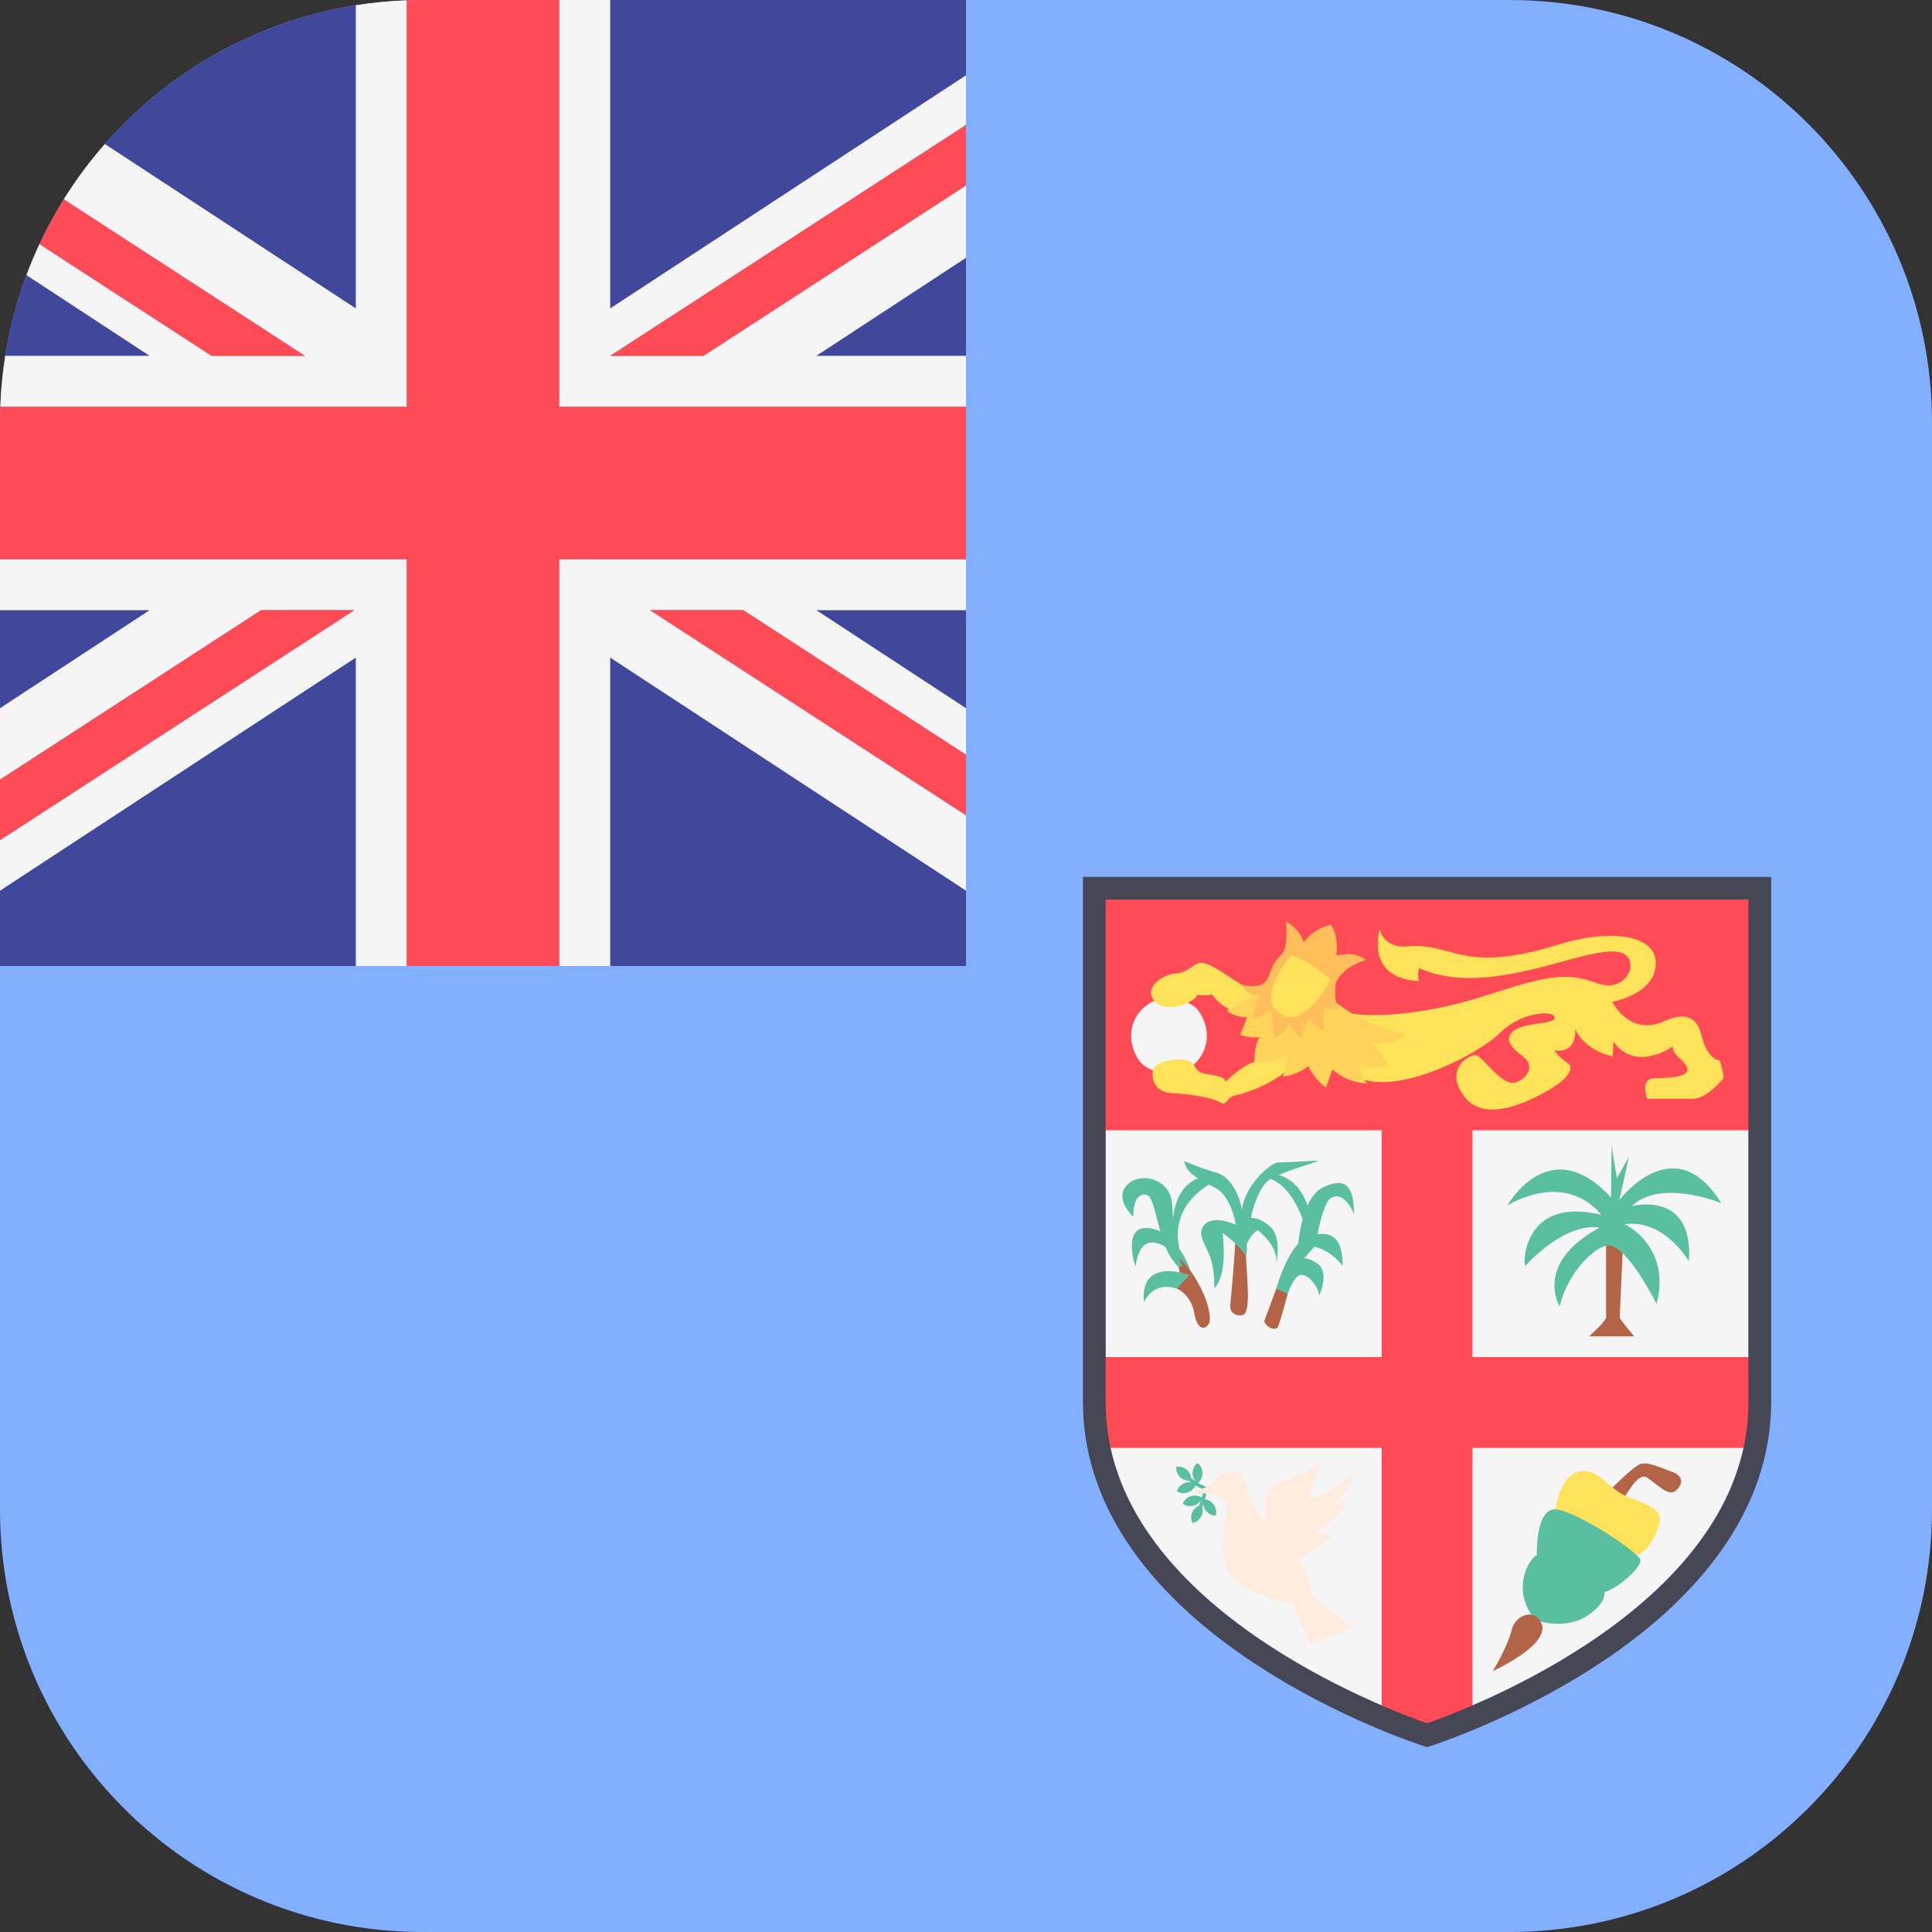 <?xml version="1.0" encoding="iso-8859-1"?>
<!-- Generator: Adobe Illustrator 19.0.0, SVG Export Plug-In . SVG Version: 6.00 Build 0)  -->
<svg xmlns:xlink="http://www.w3.org/1999/xlink" xmlns="http://www.w3.org/2000/svg" version="1.1" id="Layer_1" x="0px"
     y="0px" viewBox="0 0 512 512" style="enable-background:new 0 0 512 512;" xml:space="preserve">
<rect x="0" y="0" width="512" height="512" fill="#333333" stroke="none"/>
<path style="fill:#82AFFF;"
      d="M400,0H112C50.144,0,0,50.144,0,112v288c0,61.856,50.144,112,112,112h288  c61.856,0,112-50.144,112-112V112C512,50.144,461.856,0,400,0z"/>
    <path style="fill:#F5F5F5;"
          d="M293.012,238.404V371.67c0,54.045,75.919,81.823,85.17,85.005c9.241-3.182,85.17-31.003,85.17-85.005  V238.404H293.012z"/>
    <polygon style="fill:#FF4B55;"
             points="466.357,299.526 466.357,235.398 290.006,235.398 290.006,299.526 366.158,299.526   366.158,359.646 290.006,359.646 290.006,383.694 366.158,383.694 366.158,455.837 378.182,459.845 390.206,455.837   390.206,383.694 466.357,383.694 466.357,359.646 390.206,359.646 390.206,299.526 "/>
    <path style="fill:#F5F5F5;"
          d="M318.066,268.518c5.964,9.911-4.356,20.231-14.267,14.267c-0.932-0.561-1.723-1.352-2.284-2.284  c-5.965-9.911,4.356-20.231,14.267-14.267C316.714,266.795,317.505,267.586,318.066,268.518z"/>
    <g>
	<path style="fill:#FFE15A;"
          d="M329.056,260.943c-3.211-1.766-8.991-6.502-11.319-5.699c-2.328,0.803-2.849,2.449-6.105,2.7   c-3.173,0.244-8.183,3.34-6.096,6.773c2.715,4.467,11.212,0.992,11.774-1.095c0,0,2.087,0.334,3.841-0.084   c0,0,3.49,4.871,7.825,4.55c4.335-0.321,6.342-5.699,5.378-5.699C333.391,262.388,329.056,260.943,329.056,260.943z"/>
        <path style="fill:#FFE15A;"
              d="M342.382,282.216c-0.722,1.324-6.222,6.026-15.413,8.188c-2.047,0.482-1.686,2.89-3.733,1.686   s-7.706-2.168-12.764-2.408c-5.057-0.241-5.56-4.926-4.696-6.623c1.096-2.153,9.17-3.466,10.615-0.817   c1.445,2.649,2.527,2.096,6.122,2.864c2.228,0.476,2.288,1.565,2.288,1.565s4.094-4.094,7.586-5.298s6.502-3.853,7.104-3.853   s3.733,0.843,3.733,0.843L342.382,282.216z"/>
        <path style="fill:#FFE15A;"
              d="M355.748,268.007c5.298,1.927,20.952,1.324,37.689-4.094c16.737-5.419,21.554-6.382,29.742-3.372   c8.188,3.01,11.734-6.5,6.356-8.109c-8.447-2.528-34.569,12.65-53.482,4.133c0,0-0.557,2.29,0.045,3.374   c0,0-13.727,0.482-10.476-13.727c0,0,0.935,5.187,7.425,4.591c12.275-1.127,14.028,7.515,40.017-0.497   c14.429-4.448,25.639-2.265,25.739,4.756c0.12,8.452-11.531,10.416-11.531,10.416s4.536,9.272,13.687,5.178   s9.633,2.97,10.436,5.378s2.328,4.736,4.335,4.977c0,0,1.445,4.335,0.883,4.897s-4.335,5.298-8.108,5.298s-11.961,0-11.961,0   s-2.167-5.378,2.007-5.459c4.174-0.08,9.232-0.401,8.589-2.649c-0.642-2.248-3.933-3.291-3.853-5.78c0,0-9.713,7.064-15.734-1.284   l-0.161,3.933c0,0-7.305-1.365-9.954-7.225c0,0,0.723,6.582-5.539,5.619c0,0,1.284,1.926,3.452,3.291   c2.167,1.365-0.08,4.335-4.255,6.823c-4.174,2.489-17.018,9.713-22.878,2.328s1.284-11.64,3.05-11.158   c1.766,0.482,6.823,8.268,10.275,7.225c3.452-1.044,5.138-4.576,2.248-6.743s-5.055-4.217-3.232-6.404   c2.505-3.006,11.741-2.105,11.42-4.112c-0.321-2.007-8.911-1.445-14.53,4.174c-5.619,5.619-30.023,18.543-39.736,10.355   S355.748,268.007,355.748,268.007z"/>
</g>
    <path style="fill:#FFD25A;"
          d="M352.617,264.395c0,0,7.345,7.225,19.747,9.512c0,0-2.288,3.492-8.91,2.529  c0,0,2.649,2.288,4.455,6.141c0,0-4.214,0.963-7.947-1.084c0,0,0.482,3.131,2.288,5.659c0,0-4.937,0-9.151-3.733l-1.686,4.816  c0,0-2.89-1.927-4.696-5.659c0,0-3.372,2.649-6.743,2.649c0,0,1.204-3.612,1.204-5.659c0,0-4.816,2.89-8.79,1.806  c0,0,0.12-5.057,1.445-6.502c0,0-3.131,0.361-5.178-0.722c0,0,1.204-2.77,1.806-4.576c0,0-3.371,0.12-5.418-1.806  c0,0,6.502-2.529,7.947-4.937L352.617,264.395z"/>
    <path style="fill:#FFBE5A;"
          d="M340.776,244.166c1.445,0.803,3.773,2.569,4.736,5.539c0,0,2.649-3.853,7.225-4.576  c0,0,2.007,2.248,1.445,8.108c0,0,5.057-1.445,7.786,1.204c0,0-5.378,1.204-7.867,5.699c0,0-0.965,4.592,0.721,7.322  c0,0-1.879,0.251-3.771-0.579c0,0-0.963,4.576,0,6.021c0,0-2.649-0.321-4.094-3.131c0,0-2.167,3.291-2.007,5.298  c0,0-2.89-1.686-3.05-4.174c0,0-2.007,3.773-4.174,4.094c0,0-0.241-5.298-1.204-7.305c0,0-1.846,2.007-4.254,1.927  c0,0,0-4.094,2.007-6.021c0,0-3.371,1.044-5.218-2.649c0,0,5.539,1.605,6.904-1.766c1.365-3.372,1.766-4.415,3.693-6.261  C341.579,251.069,340.776,244.166,340.776,244.166z"/>
    <path style="fill:#FFE15A;"
          d="M352.617,259.699c0,0-6.863,13.125-13.125,9.151c-6.86-4.353,1.686-14.57,2.769-15.654  C342.262,253.197,347.319,254.521,352.617,259.699z"/>
    <path style="fill:#5ABEA0;"
          d="M327.863,326.922c0,0-0.72-9.427-5.83-12.146c-4.806-2.557-7.642-3.835-8.194-7.112  c0,0,4.176,1.918,8.587,3.116c3.987,1.083,7.878,7.831,6.697,15.422L327.863,326.922z"/>
    <path style="fill:#B46446;"
          d="M311.732,334.673l0.65,1.199l0.473,2.577l-0.945,3.056c0,0,3.754,1.493,4.609,6.592  c0.587,3.5,2.127,4.255,3.073,3.536c0.945-0.719,1.518-1.57,0.532-5.394c-1.259-4.882-4.668-9.529-4.668-9.529l-2.659-4.075  L311.732,334.673z"/>
    <g>
	<path style="fill:#5ABEA0;"
          d="M315.455,336.71c-3.427-4.435-12.763-13.664-14.536-1.079c0,0-3.66-10.603,3.191-10.188   C312.027,325.923,315.455,336.71,315.455,336.71z"/>
        <path style="fill:#5ABEA0;"
              d="M312.382,335.871c-2.954-3.236-3.9-5.633-5.436-11.626s-2.009-7.791-3.782-7.671   s-2.836,2.038-2.836,5.873c0,0-5.2-4.675-1.655-8.39c3.545-3.716,11.463-1.678,11.936,4.914s0.355,11.027,2.718,16.541   L312.382,335.871z"/>
        <path style="fill:#5ABEA0;"
              d="M313.209,332.995c0,0-6.263-13.784,11.345-21.215c0,0-15.599-4.195-13.708,17.979L313.209,332.995z"/>
        <path style="fill:#5ABEA0;"
              d="M315.218,337.909c0,0-13.236-5.034-12.054,7.192c0,0,2.245-5.753,8.745-3.596L315.218,337.909z"/>
</g>
    <path style="fill:#B46446;"
          d="M330.227,333.075c0,3.576,1.406,13.951-0.591,15.262c-1.005,0.659-3.841,0.12-3.604-2.397  c0.236-2.517,1.359-14.743,1.359-17.739S330.227,333.075,330.227,333.075z"/>
    <g>
	<path style="fill:#5ABEA0;"
          d="M321.797,341.385c2.285-2.317,2.994-7.591,2.206-14.623c0,0,4.727,3.276,6.224,6.313   c0,0,1.497-6.952-3.388-8.79s-7.484-0.799-8.351,1.438s1.493,4.739,2.521,8.39C321.954,337.47,321.797,341.385,321.797,341.385z"/>
        <path style="fill:#5ABEA0;"
              d="M329.911,331.237c0,0,0.788-3.676,3.388-5.194c0,0,5.357,3.756,4.963,8.79   c0,0,1.418-6.872-1.497-9.589c-2.915-2.717-6.224-3.436-7.879-1.039C327.233,326.602,329.911,331.237,329.911,331.237z"/>
        <path style="fill:#5ABEA0;"
              d="M331.172,324.205c0,0,1.655-9.828,5.83-11.986c4.176-2.158,11.896-4.155,12.369-4.635   c0,0-9.218,0.479-10.715,0.479s-9.769,5.993-9.769,14.863s0.788,2.797,1.024,2.717   C330.148,325.563,331.172,324.205,331.172,324.205z"/>
</g>
    <path style="fill:#B46446;"
          d="M335.013,350.195c0.945,1.978,3.191,2.457,3.664,1.438s2.6-8.81,2.6-8.81l-3.013-1.438  L335.013,350.195z"/>
    <path style="fill:#5ABEA0;"
          d="M352.68,317.493c3.703-2.158,6.145,4.235,6.145,4.235c0-7.527-2.363-9.909-8.272-7.032  c-1.78,0.867-3.081,2.682-4.04,4.787c-2.992-8.594-9.589-8.463-9.589-8.463l-1.497,1.039c5.402,1.038,8.495,7.512,9.805,11.044  c-0.706,2.577-1.047,5.075-1.193,6.505c-3.54,3.67-5.775,11.776-5.775,11.776s2.541,1.498,3.013,1.438c0,0,1.655-5.094,3.723-4.974  s4.491,3.416,4.55,5.514c0,0,3.073-6.233-0.591-8.63c-1.376-0.901-2.477-1.242-3.366-1.258l2.716-3.056  c4.432,0.839,7.504,5.034,7.504,5.034c0.09-7.491-3.218-8.953-6.706-8.325C349.733,324.111,351.103,318.412,352.68,317.493z"/>
    <path style="fill:#B46446;"
          d="M425.628,327.866c0,6.282,0,20.216,0,21.243c0,1.028-4.499,5.025-4.499,5.025h11.961  c0,0-3.841-4.454-3.841-5.025c0-0.571,0.878-19.645,0.878-19.645L425.628,327.866z"/>
    <g>
	<path style="fill:#5ABEA0;"
          d="M426.396,330.036c-2.853-0.228-10.754,6.282-13.058,16.218c0,0-7.023-11.421,10.535-20.901   c0,0-7.791-2.284-19.643,10.051c-0.64,0.666-1.207-18.617,20.082-13.477c0,0-8.12-11.764-24.8-2.513   c0,0,11.083-19.873,27.434-2.056c0,0,0.11-15.419,0.219-13.82c0.11,1.599,1.317,8.68,1.317,8.68l3.182-5.596l-2.524,11.421   c0,0,14.595-19.416,26.995,0.799c0,0-16.021-6.624-23.703,0.8c0,0,16.46-4.454,15.143,14.619c0,0-6.474-11.307-17.009-9.822   c0,0,12.4,5.711,8.45,21.129C439.015,345.569,431.543,330.448,426.396,330.036z"/>
        <path style="fill:#5ABEA0;"
              d="M321.605,398.675c-0.611-0.828-1.467-1.225-2.306-1.328c0.323-1.114,0.538-1.623,0.452-2.434   c0.257,0.064,0.501,0.179,0.764,0.21l0.112-0.917c-0.975-0.117-2.036-0.554-3.128-1.22c0.673-0.577,1.16-1.462,1.16-2.547   c0-1.179-0.541-2.166-1.31-2.727c-0.769,0.561-1.31,1.548-1.31,2.727c0,0.886,0.362,1.594,0.84,2.164   c-0.406-0.281-0.816-0.606-1.227-0.955c-0.107-0.725-0.384-1.455-1.028-2.042c-0.872-0.794-1.965-1.059-2.898-0.869   c-0.103,0.946,0.262,2.011,1.134,2.805c0.672,0.613,1.464,0.823,2.225,0.839c0.173,0.147,0.355,0.295,0.547,0.444   c-0.522-0.063-1.086-0.009-1.649,0.196c-1.108,0.403-1.85,1.249-2.115,2.163c0.791,0.53,1.903,0.701,3.011,0.298   c0.966-0.352,1.59-1.061,1.925-1.838c0.649,0.415,1.359,0.759,2.096,1.035l-0.117,0.015c-0.024,0.665,0.019,0.938-0.311,2.174   c-0.744-0.482-1.73-0.7-2.771-0.393c-1.131,0.333-1.925,1.131-2.246,2.027c0.755,0.579,1.855,0.819,2.986,0.486   c0.849-0.25,1.427-0.798,1.838-1.417c-0.155,0.469-0.351,0.954-0.57,1.447c-0.665,0.307-1.288,0.78-1.669,1.563   c-0.516,1.06-0.461,2.185-0.016,3.025c0.937-0.168,1.855-0.819,2.371-1.88c0.398-0.818,0.376-1.637,0.177-2.372   c0.092-0.208,0.182-0.424,0.272-0.65c0.087,0.519,0.298,1.044,0.653,1.526c0.7,0.949,1.721,1.422,2.673,1.418   C322.455,400.739,322.305,399.624,321.605,398.675z"/>
</g>
    <path style="fill:#FFECDE;"
          d="M316.183,395.714c4.006,0,9.244-0.154,9.09,3.852c-0.154,4.006-4.622,17.564,5.701,21.724  c10.322,4.16,11.555,3.544,11.555,3.544l4.622,10.631l11.247-4.006l-10.785-8.628c0,0-0.924-5.855-3.544-9.86  c0,0,6.625-3.39,8.936-6.317l-4.622-0.308c0,0,6.009-3.852,8.782-8.166l-3.235,0.308c0,0,3.698-3.698,4.622-8.012  c0,0-6.009,6.009-12.171,6.779c0,0,2.619-6.779,3.235-9.398c0,0-4.622,2.927-7.857,4.16s-8.32,1.387-6.009,11.863  c0,0-2.773-2.311-4.468-7.241c-1.695-4.93-2.311-6.779-4.622-6.779c-3.775,0-5.238,3.389-5.238,3.389L316.183,395.714z"/>
    <path style="fill:#B46446;"
          d="M429.893,397.695c1.386-1.848,4.158-7.623,6.583-6.121c2.425,1.501,5.659,5.197,7.623,3.465  c1.963-1.732,2.079-3.927-0.924-4.966c-3.003-1.039-6.352-2.772-8.431-2.079s-8.431,7.276-8.431,7.276L429.893,397.695z"/>
    <path style="fill:#FFE15A;"
          d="M411.991,402.661c-0.116-2.656,1.677-14.19,8.893-12.704c3.927,0.809,5.858,4.971,10.972,6.93  c5.428,2.079,8.893,3.349,7.854,6.93c-1.039,3.58-3.003,7.854-7.507,8.893C427.699,413.749,411.991,402.661,411.991,402.661z"/>
    <g>
	<path style="fill:#5ABEA0;"
          d="M407.256,412.17c-1.54,0.308-7.238,8.624-0.462,17.093c0,0,8.316,3.388,14.937-1.848   c6.622-5.236,1.694-7.854,1.694-7.854L407.256,412.17z"/>
        <path style="fill:#5ABEA0;"
              d="M407.834,413.98c-0.693-1.039-0.577-1.809-0.577-1.809s-0.346-11.934,4.62-12.165   c4.966-0.231,22.868,11.549,22.868,13.513s-5.775,7.623-10.625,8.777C419.267,423.45,407.834,413.98,407.834,413.98z"/>
</g>
    <path style="fill:#B46446;"
          d="M395.591,442.853c0,0,15.775-7.087,12.81-12.853c-2.14-4.16-6.95-1.494-7.71,1.682  C399.743,435.646,396.659,441.171,395.591,442.853z"/>
    <path style="fill:#464655;"
          d="M378.182,463l-0.912-0.29c-0.916-0.294-22.694-7.308-44.83-21.899  c-29.727-19.59-45.44-43.5-45.44-69.141V232.392h182.363V371.67c0,25.641-15.713,49.552-45.44,69.142  c-22.136,14.591-43.914,21.605-44.829,21.899L378.182,463z M293.012,238.404V371.67c0,54.045,75.919,81.823,85.17,85.005  c9.241-3.182,85.17-31.003,85.17-85.005V238.404H293.012z"/>
    <g>
	<path style="fill:#41479B;" d="M94.316,1.395C67.937,5.579,44.627,18.971,27.779,38.177L94.316,81.77V1.395z"/>
        <path style="fill:#41479B;" d="M7.021,72.899C4.47,79.746,2.569,86.91,1.395,94.316H39.71L7.021,72.899z"/>
        <polygon style="fill:#41479B;" points="0,161.684 0,187.701 39.71,161.684  "/>
        <polygon style="fill:#41479B;" points="256,19.977 256,0 161.684,0 161.684,81.77  "/>
        <polygon style="fill:#41479B;" points="256,187.701 256,161.684 216.29,161.684  "/>
        <polygon style="fill:#41479B;" points="161.684,256 256,256 256,236.023 161.684,174.23  "/>
        <polygon style="fill:#41479B;" points="256,94.316 256,68.299 216.29,94.316  "/>
        <polygon style="fill:#41479B;" points="94.316,174.23 0,236.023 0,256 94.316,256  "/>
</g>
    <g>
	<polygon style="fill:#F5F5F5;"
             points="148.211,256 161.684,256 161.684,174.23 256,236.023 256,216.059 172.232,161.684    196.98,161.684 256,199.995 256,187.701 216.29,161.684 256,161.684 256,148.21 148.211,148.21  "/>
        <polygon style="fill:#F5F5F5;"
                 points="94.316,256 107.789,256 107.789,148.21 0,148.21 0,161.684 39.71,161.684 0,187.701    0,206.602 69.197,161.684 93.945,161.684 0,222.666 0,236.023 94.316,174.23  "/>
        <path style="fill:#F5F5F5;"
              d="M107.789,0.087c-4.566,0.169-9.063,0.608-13.474,1.308V81.77L27.779,38.177   c-4.005,4.566-7.643,9.46-10.872,14.637l63.935,41.502H56.094L10.461,64.694c-1.251,2.68-2.4,5.415-3.44,8.205L39.71,94.316H1.395   c-0.7,4.411-1.139,8.907-1.308,13.474H107.79L107.789,0.087L107.789,0.087z"/>
        <polygon style="fill:#F5F5F5;"
                 points="256,107.79 256,94.316 216.29,94.316 256,68.299 256,49.157 186.432,94.316 161.684,94.316    256,33.093 256,19.977 161.684,81.77 161.684,0 148.211,0 148.211,107.79  "/>
</g>
    <g>
	<path style="fill:#FF4B55;"
          d="M107.789,256h40.421V148.21H256v-40.42H148.211V0H112c-1.41,0-2.813,0.035-4.211,0.087V107.79H0.087   C0.035,109.187,0,110.59,0,112v36.21h107.789V256z"/>
        <polygon style="fill:#FF4B55;" points="69.197,161.684 0,206.602 0,222.666 93.945,161.684  "/>
        <polygon style="fill:#FF4B55;" points="172.232,161.684 256,216.059 256,199.995 196.98,161.684  "/>
        <path style="fill:#FF4B55;"
              d="M80.842,94.316L16.907,52.814c-2.378,3.813-4.533,7.778-6.447,11.88l45.634,29.622H80.842z"/>
        <polygon style="fill:#FF4B55;" points="186.432,94.316 256,49.157 256,33.093 161.684,94.316  "/>
</g>
    <g>
</g>
    <g>
</g>
    <g>
</g>
    <g>
</g>
    <g>
</g>
    <g>
</g>
    <g>
</g>
    <g>
</g>
    <g>
</g>
    <g>
</g>
    <g>
</g>
    <g>
</g>
    <g>
</g>
    <g>
</g>
    <g>
</g>
</svg>
